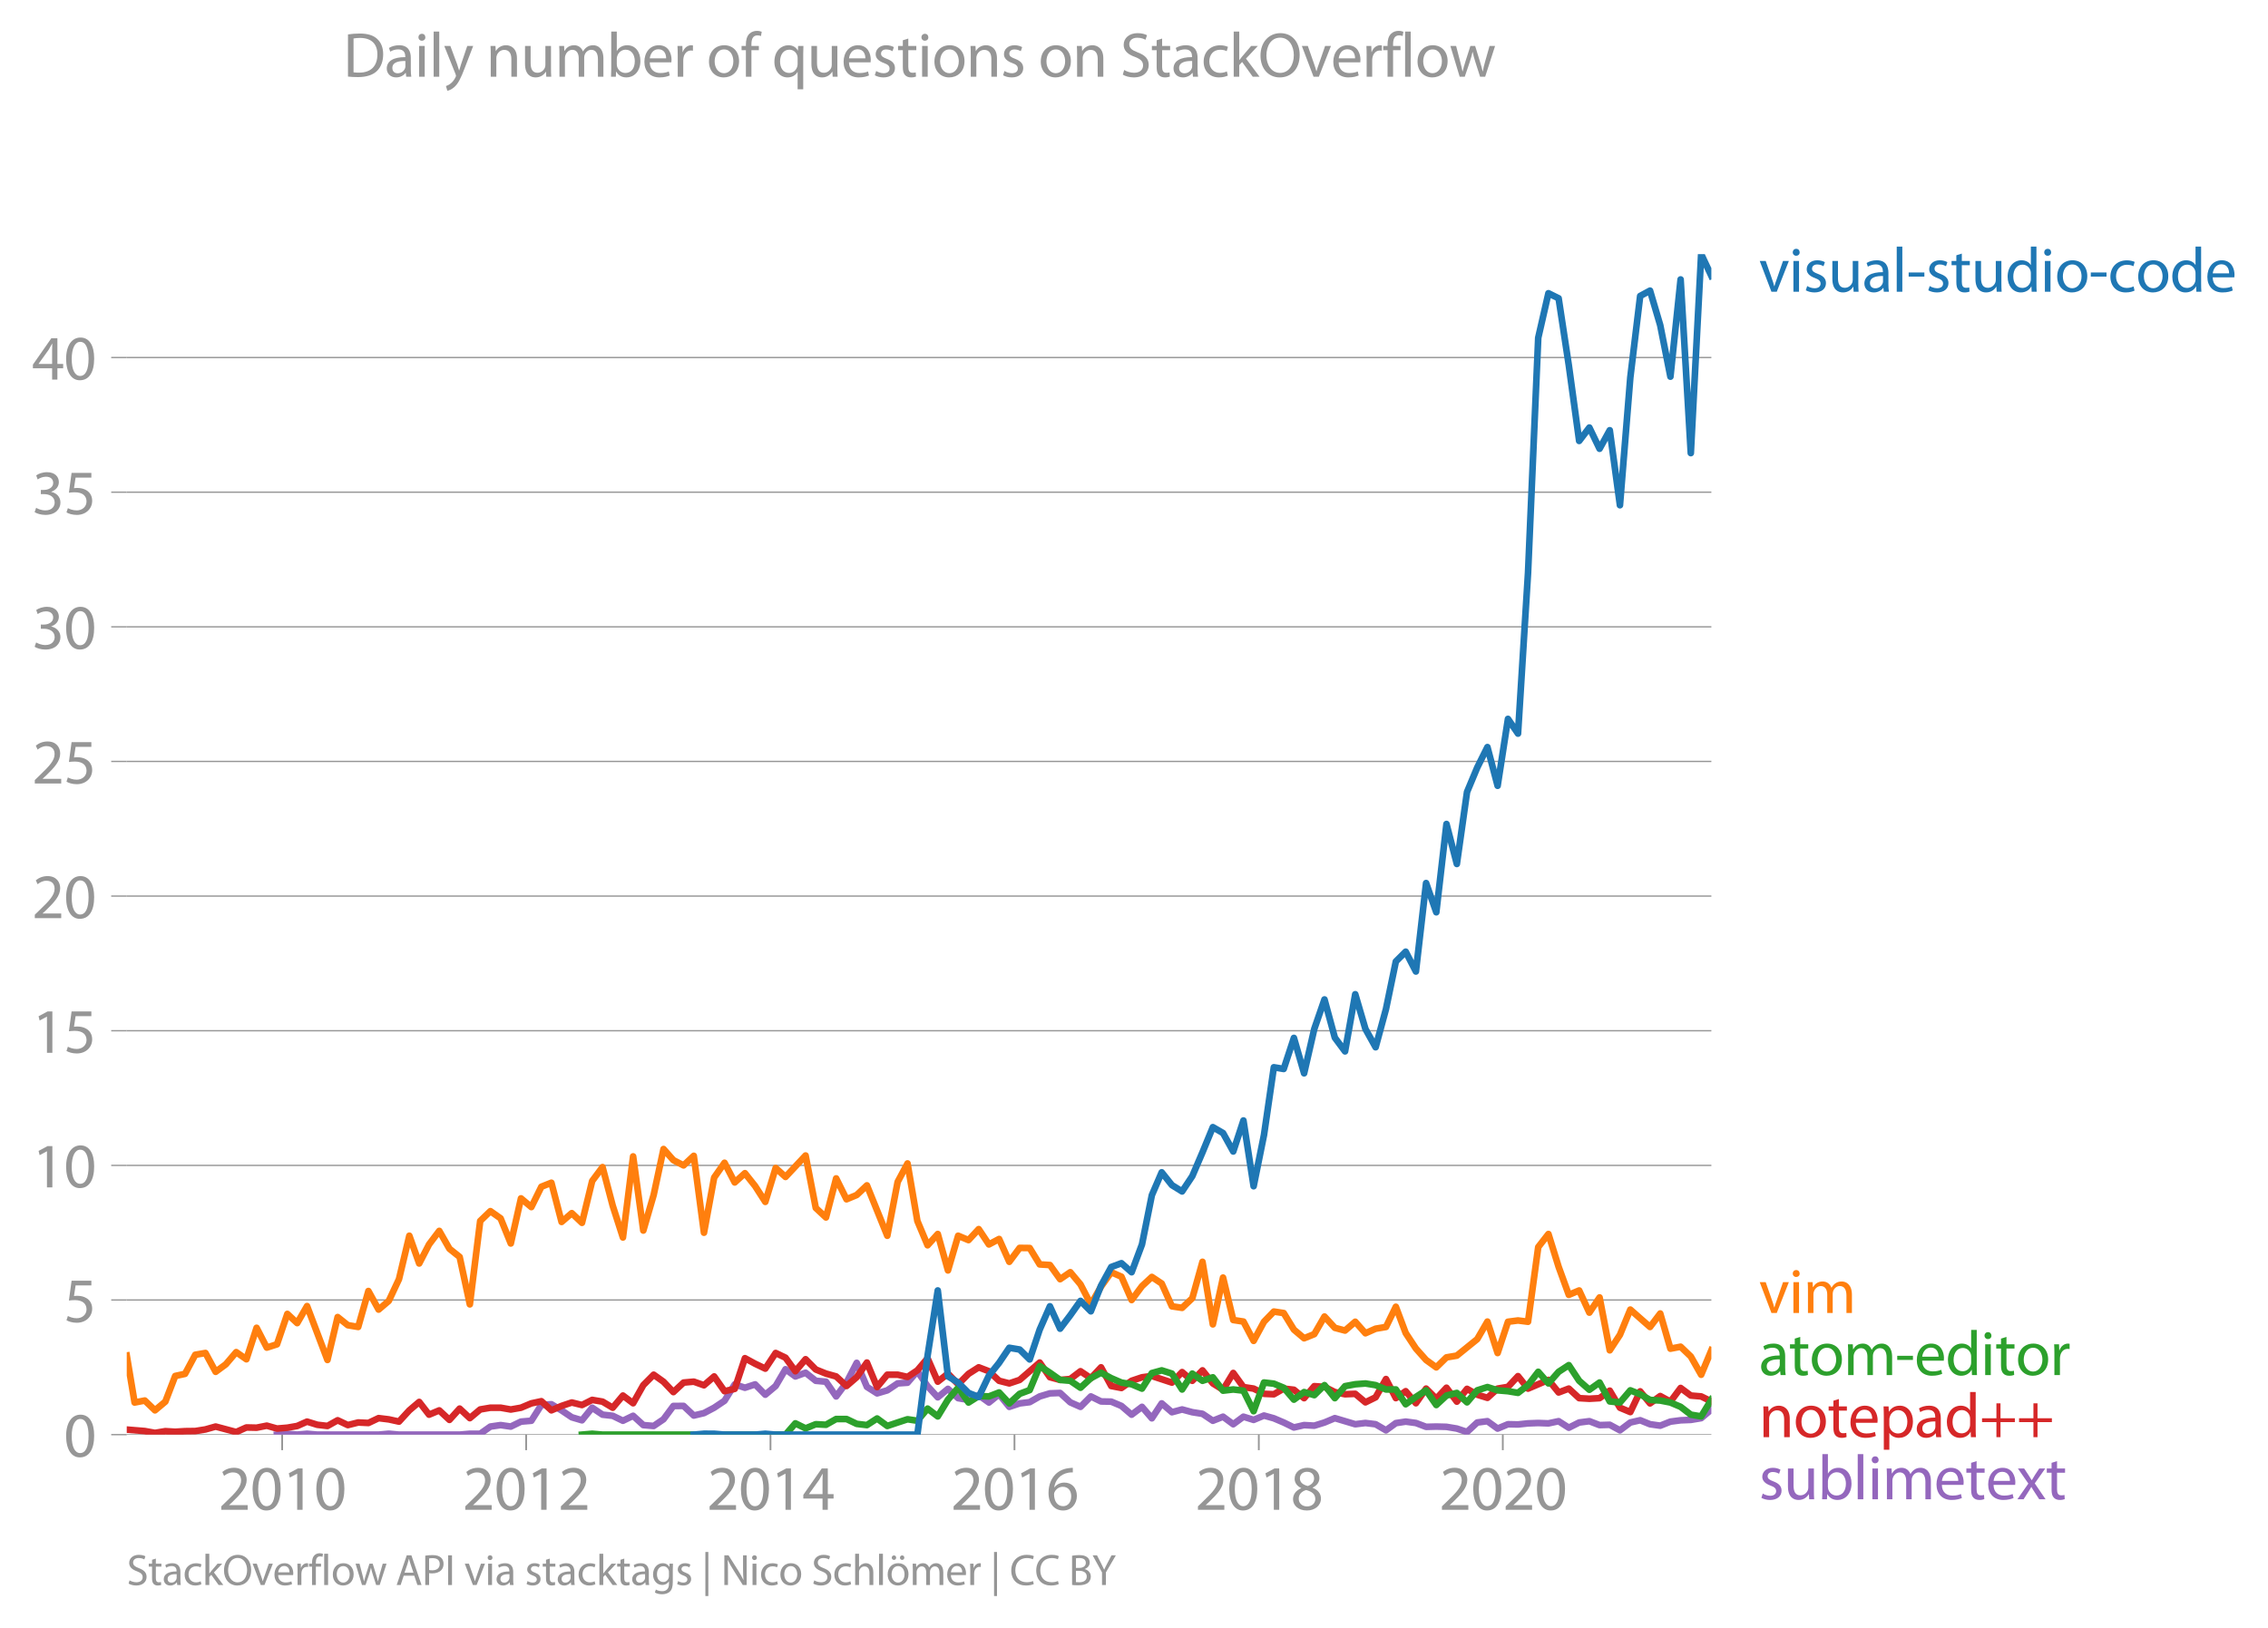 <svg height="489.243" viewBox="0 0 511.13 366.932" width="681.506" xmlns="http://www.w3.org/2000/svg" xmlns:xlink="http://www.w3.org/1999/xlink"><defs><style>*{stroke-linecap:butt;stroke-linejoin:round}</style></defs><g id="figure_1"><path d="M0 366.932h511.13V0H0z" style="fill:none" id="patch_1"/><g id="axes_1"><path d="M28.563 323.405h357.12V57.293H28.563z" style="fill:none" id="patch_2"/><g id="matplotlib.axis_1"><g id="xtick_1"><g id="line2d_1"><defs><path d="M0 0v3.5" id="m83a9a0b787" style="stroke:#969696;stroke-width:.4"/></defs><use style="fill:#969696;stroke:#969696;stroke-width:.4" x="63.59" xlink:href="#m83a9a0b787" y="323.405"/></g><g style="fill:#969696" transform="matrix(.14 0 0 -.14 49.227 340.345)" id="text_1"><defs><path d="M2944 0v467H1075v13l333 307c877 845 1434 1466 1434 2234 0 595-378 1209-1274 1209-480 0-890-179-1178-422l180-397c192 160 505 352 883 352 621 0 825-390 825-813-6-627-486-1164-1548-2176L288 346V0h2656z" id="MyriadPro-Regular-32" transform="scale(.016)"/><path d="M1677 4230c-845 0-1447-768-1447-2163C243 691 794-70 1606-70c922 0 1447 780 1447 2195 0 1325-499 2105-1376 2105zm-32-435c582 0 845-672 845-1696 0-1062-276-1734-852-1734-512 0-844 614-844 1696 0 1133 358 1734 851 1734z" id="MyriadPro-Regular-30" transform="scale(.016)"/><path d="M1510 0h544v4160h-480l-908-486 108-429 724 390h12V0z" id="MyriadPro-Regular-31" transform="scale(.016)"/></defs><use xlink:href="#MyriadPro-Regular-32"/><use x="51.3" xlink:href="#MyriadPro-Regular-30"/><use x="102.6" xlink:href="#MyriadPro-Regular-31"/><use x="153.9" xlink:href="#MyriadPro-Regular-30"/></g></g><g id="xtick_2"><use style="fill:#969696;stroke:#969696;stroke-width:.4" x="118.578" xlink:href="#m83a9a0b787" y="323.405" id="line2d_2"/><g style="fill:#969696" transform="matrix(.14 0 0 -.14 104.214 340.345)" id="text_2"><use xlink:href="#MyriadPro-Regular-32"/><use x="51.3" xlink:href="#MyriadPro-Regular-30"/><use x="102.6" xlink:href="#MyriadPro-Regular-31"/><use x="153.9" xlink:href="#MyriadPro-Regular-32"/></g></g><g id="xtick_3"><use style="fill:#969696;stroke:#969696;stroke-width:.4" x="173.641" xlink:href="#m83a9a0b787" y="323.405" id="line2d_3"/><g style="fill:#969696" transform="matrix(.14 0 0 -.14 159.278 340.345)" id="text_3"><defs><path d="M2560 0v1133h582v441h-582v2586h-608L96 1504v-371h1933V0h531zM666 1574v13l1017 1415c115 192 218 371 346 614h19c-13-218-19-435-19-653V1574H666z" id="MyriadPro-Regular-34" transform="scale(.016)"/></defs><use xlink:href="#MyriadPro-Regular-32"/><use x="51.3" xlink:href="#MyriadPro-Regular-30"/><use x="102.6" xlink:href="#MyriadPro-Regular-31"/><use x="153.9" xlink:href="#MyriadPro-Regular-34"/></g></g><g id="xtick_4"><use style="fill:#969696;stroke:#969696;stroke-width:.4" x="228.629" xlink:href="#m83a9a0b787" y="323.405" id="line2d_4"/><g style="fill:#969696" transform="matrix(.14 0 0 -.14 214.266 340.345)" id="text_4"><defs><path d="M2662 4224c-102 0-243-6-409-32-525-64-986-275-1331-614-410-410-704-1056-704-1876C218 621 800-70 1690-70c864 0 1382 704 1382 1465 0 813-518 1344-1254 1344-461 0-807-217-1005-480h-19c96 685 563 1331 1446 1479 160 25 307 32 422 25v461zM1690 365c-589 0-903 505-916 1190 0 103 26 186 64 250 154 301 468 512 807 512 518 0 857-359 857-954s-326-998-806-998h-6z" id="MyriadPro-Regular-36" transform="scale(.016)"/></defs><use xlink:href="#MyriadPro-Regular-32"/><use x="51.3" xlink:href="#MyriadPro-Regular-30"/><use x="102.6" xlink:href="#MyriadPro-Regular-31"/><use x="153.9" xlink:href="#MyriadPro-Regular-36"/></g></g><g id="xtick_5"><use style="fill:#969696;stroke:#969696;stroke-width:.4" x="283.692" xlink:href="#m83a9a0b787" y="323.405" id="line2d_5"/><g style="fill:#969696" transform="matrix(.14 0 0 -.14 269.329 340.345)" id="text_5"><defs><path d="M1062 2170c-512-218-825-589-825-1114C237 448 762-70 1632-70c794 0 1414 486 1414 1209 0 506-320 871-838 1075v20c512 243 685 620 685 972 0 519-403 1024-1210 1024-729 0-1286-448-1286-1107 0-358 198-717 659-934l6-19zm583-1831c-531 0-851 371-832 794 0 397 262 717 749 857 563-160 915-403 915-908 0-423-327-743-832-743zm6 3488c506 0 704-345 704-678 0-378-275-634-633-755-480 128-794 352-794 768 0 358 256 665 723 665z" id="MyriadPro-Regular-38" transform="scale(.016)"/></defs><use xlink:href="#MyriadPro-Regular-32"/><use x="51.3" xlink:href="#MyriadPro-Regular-30"/><use x="102.6" xlink:href="#MyriadPro-Regular-31"/><use x="153.9" xlink:href="#MyriadPro-Regular-38"/></g></g><g id="xtick_6"><use style="fill:#969696;stroke:#969696;stroke-width:.4" x="338.68" xlink:href="#m83a9a0b787" y="323.405" id="line2d_6"/><g style="fill:#969696" transform="matrix(.14 0 0 -.14 324.317 340.345)" id="text_6"><use xlink:href="#MyriadPro-Regular-32"/><use x="51.3" xlink:href="#MyriadPro-Regular-30"/><use x="102.6" xlink:href="#MyriadPro-Regular-32"/><use x="153.9" xlink:href="#MyriadPro-Regular-30"/></g></g></g><g id="matplotlib.axis_2"><g id="ytick_1"><path clip-path="url(#pe65b6f6d62)" d="M28.563 323.405h357.12" style="fill:none;stroke:#969696;stroke-linecap:square;stroke-width:.3" id="line2d_7"/><g id="line2d_8"><defs><path d="M0 0h-3.5" id="m54387ddd90" style="stroke:#969696;stroke-width:.3"/></defs><use style="fill:#969696;stroke:#969696;stroke-width:.3" x="28.563" xlink:href="#m54387ddd90" y="323.405"/></g><use xlink:href="#MyriadPro-Regular-30" style="fill:#969696" transform="matrix(.14 0 0 -.14 14.382 328.375)" id="text_7"/></g><g id="ytick_2"><path clip-path="url(#pe65b6f6d62)" d="M28.563 293.054h357.12" style="fill:none;stroke:#969696;stroke-linecap:square;stroke-width:.3" id="line2d_9"/><use style="fill:#969696;stroke:#969696;stroke-width:.3" x="28.563" xlink:href="#m54387ddd90" y="293.054" id="line2d_10"/><g style="fill:#969696" transform="matrix(.14 0 0 -.14 14.382 298.024)" id="text_8"><defs><path d="M2771 4160H781L512 2163c154 19 339 45 576 45 832 0 1190-384 1197-922 0-556-455-902-986-902-377 0-717 128-889 230L269 186C467 58 851-70 1306-70c902 0 1548 608 1548 1420 0 525-268 884-595 1069-256 154-576 224-896 224-153 0-243-13-339-25l160 1068h1587v474z" id="MyriadPro-Regular-35" transform="scale(.016)"/></defs><use xlink:href="#MyriadPro-Regular-35"/></g></g><g id="ytick_3"><path clip-path="url(#pe65b6f6d62)" d="M28.563 262.703h357.12" style="fill:none;stroke:#969696;stroke-linecap:square;stroke-width:.3" id="line2d_11"/><use style="fill:#969696;stroke:#969696;stroke-width:.3" x="28.563" xlink:href="#m54387ddd90" y="262.703" id="line2d_12"/><g style="fill:#969696" transform="matrix(.14 0 0 -.14 7.2 267.673)" id="text_9"><use xlink:href="#MyriadPro-Regular-31"/><use x="51.3" xlink:href="#MyriadPro-Regular-30"/></g></g><g id="ytick_4"><path clip-path="url(#pe65b6f6d62)" d="M28.563 232.351h357.12" style="fill:none;stroke:#969696;stroke-linecap:square;stroke-width:.3" id="line2d_13"/><use style="fill:#969696;stroke:#969696;stroke-width:.3" x="28.563" xlink:href="#m54387ddd90" y="232.351" id="line2d_14"/><g style="fill:#969696" transform="matrix(.14 0 0 -.14 7.2 237.321)" id="text_10"><use xlink:href="#MyriadPro-Regular-31"/><use x="51.3" xlink:href="#MyriadPro-Regular-35"/></g></g><g id="ytick_5"><path clip-path="url(#pe65b6f6d62)" d="M28.563 202h357.12" style="fill:none;stroke:#969696;stroke-linecap:square;stroke-width:.3" id="line2d_15"/><use style="fill:#969696;stroke:#969696;stroke-width:.3" x="28.563" xlink:href="#m54387ddd90" y="202" id="line2d_16"/><g style="fill:#969696" transform="matrix(.14 0 0 -.14 7.2 206.97)" id="text_11"><use xlink:href="#MyriadPro-Regular-32"/><use x="51.3" xlink:href="#MyriadPro-Regular-30"/></g></g><g id="ytick_6"><path clip-path="url(#pe65b6f6d62)" d="M28.563 171.649h357.12" style="fill:none;stroke:#969696;stroke-linecap:square;stroke-width:.3" id="line2d_17"/><use style="fill:#969696;stroke:#969696;stroke-width:.3" x="28.563" xlink:href="#m54387ddd90" y="171.649" id="line2d_18"/><g style="fill:#969696" transform="matrix(.14 0 0 -.14 7.2 176.619)" id="text_12"><use xlink:href="#MyriadPro-Regular-32"/><use x="51.3" xlink:href="#MyriadPro-Regular-35"/></g></g><g id="ytick_7"><path clip-path="url(#pe65b6f6d62)" d="M28.563 141.298h357.12" style="fill:none;stroke:#969696;stroke-linecap:square;stroke-width:.3" id="line2d_19"/><use style="fill:#969696;stroke:#969696;stroke-width:.3" x="28.563" xlink:href="#m54387ddd90" y="141.298" id="line2d_20"/><g style="fill:#969696" transform="matrix(.14 0 0 -.14 7.2 146.268)" id="text_13"><defs><path d="M269 211C474 77 883-70 1350-70c999 0 1517 582 1517 1248 0 582-416 966-928 1068v13c512 186 768 551 768 979 0 506-371 992-1190 992-448 0-871-160-1088-320l147-409c179 128 499 275 832 275 518 0 730-294 730-627 0-493-519-704-928-704H896v-423h314c544 0 1068-249 1075-832 6-345-218-806-941-806-390 0-762 160-922 262L269 211z" id="MyriadPro-Regular-33" transform="scale(.016)"/></defs><use xlink:href="#MyriadPro-Regular-33"/><use x="51.3" xlink:href="#MyriadPro-Regular-30"/></g></g><g id="ytick_8"><path clip-path="url(#pe65b6f6d62)" d="M28.563 110.946h357.12" style="fill:none;stroke:#969696;stroke-linecap:square;stroke-width:.3" id="line2d_21"/><use style="fill:#969696;stroke:#969696;stroke-width:.3" x="28.563" xlink:href="#m54387ddd90" y="110.946" id="line2d_22"/><g style="fill:#969696" transform="matrix(.14 0 0 -.14 7.2 115.916)" id="text_14"><use xlink:href="#MyriadPro-Regular-33"/><use x="51.3" xlink:href="#MyriadPro-Regular-35"/></g></g><g id="ytick_9"><path clip-path="url(#pe65b6f6d62)" d="M28.563 80.595h357.12" style="fill:none;stroke:#969696;stroke-linecap:square;stroke-width:.3" id="line2d_23"/><use style="fill:#969696;stroke:#969696;stroke-width:.3" x="28.563" xlink:href="#m54387ddd90" y="80.595" id="line2d_24"/><g style="fill:#969696" transform="matrix(.14 0 0 -.14 7.2 85.565)" id="text_15"><use xlink:href="#MyriadPro-Regular-34"/><use x="51.3" xlink:href="#MyriadPro-Regular-30"/></g></g></g><path clip-path="url(#pe65b6f6d62)" d="m62.422 323.405 2.335-.196 2.222.196 2.22-.196 2.3.196h13.824l2.296-.202 2.297.202h13.672l2.297-.196h2.335l2.298-1.625 2.299-.333 2.296.333 2.297-1.116 2.335-.196 2.26-3.565 2.258-.155 2.3 1.39 2.297 1.547 2.297.679 2.297-2.833 2.336 1.566 2.297.255 2.299 1.116 2.296-1.116 2.297 2.095 2.335.196 2.222-1.51 2.221-2.994 2.299-.013 2.297 2.167 2.298-.548 2.297-1.214 2.335-1.567 2.298-3.694 2.299.757 2.296-.757 2.297 2.324 2.335-1.958 2.222-3.777 2.221 1.623 2.299-.842 2.297 1.82 2.298.203 2.297 3.322 2.335-3.133 2.298-4.438 2.299 5.417 2.296 1.462 2.297-.678 2.335-1.567 2.222-.154 2.22-2.587 2.3 3.368 2.297 2.506 2.298-1.9 2.297 2.096 2.335.392 2.298-1.07 2.299 1.657 2.296-1.86 2.297 2.84 2.335-.784 2.26-.277 2.258-1.29 2.3-.692 2.297-.091 2.297 2.115 2.298 1.018 2.335-2.35 2.297 1.13 2.3.045 2.295.966 2.297 1.971 2.335-1.762 2.223 2.58 2.22-3.363 2.3 1.99 2.297-.62 2.297.62 2.297.36 2.336 1.566 2.297-.914 2.299 1.697 2.296-1.697 2.297.718 2.335-.979 2.223.623 2.22.944 2.3 1.122 2.297-.535 2.297.13 2.297-.717 2.336-.98 4.596 1.371 2.296-.28 2.297.28 2.335 1.371 2.222-1.622 2.221-.336 2.299.307 2.297.868 2.298-.059 2.297.059 2.335.391 2.298.764 2.299-2.134 2.296-.294 2.297 1.664 2.335-.979 2.26.048 2.258-.243 2.3-.085 2.297.085 2.297-.49 2.298 1.469 2.335-1.175 2.297-.294 2.3.881 2.295-.072 2.297 1.247 2.336-1.762 2.222-.51 2.22.901 2.3.327 2.297-.914 2.297-.3 2.298-.092 2.335-.391 2.297-1.945h0" style="fill:none;stroke:#9467bd;stroke-linecap:square;stroke-width:1.5" id="line2d_25"/><path clip-path="url(#pe65b6f6d62)" d="m28.563 322.267 4.068.329 2.297.417 2.335-.391 2.222.133 2.22-.133 2.3-.026 2.297-.366 2.298-.646 4.632 1.234 2.298-1.032 2.299.053 2.296-.457 2.297.652 2.335-.195 2.222-.385 2.22-.986 2.3.711 2.297.268 2.298-1.28 2.297 1.084 2.335-.587 2.298.11 2.299-1.09 2.296.281 2.297.503 2.335-2.546 2.222-1.888 2.22 2.867 2.3-.96 2.297 2.135 2.298-2.539 2.297 2.148 2.335-1.958 2.298-.392h2.299l2.296.405 2.297-.405 2.335-.98 2.26-.485 2.258 2.052 2.3-.992 2.297-.77 2.297.568 2.297-1.155 2.336.391 2.297 1.37 2.299-2.74 2.296 1.73 2.297-4.08 2.335-2.35 2.222 1.587 2.221 2.33 2.299-2.142 2.297-.209 2.298.816 2.297-1.99 2.335 3.328 2.298-.528 2.299-6.913 2.296 1.247 2.297 1.103 2.335-3.524 2.222 1.063 2.221 3.049 2.299-2.703 2.297 2.311 2.298.927 2.297.64 2.335 2.154 2.298-1.985 2.299-3.302 2.296 5.528 2.297-2.787h2.335l2.222.503 2.22-1.482 2.3-2.709 2.297 5.254 2.298-1.814 2.297 2.402 2.335-2.35 2.298-1.469 2.299.882 2.296 2.154 2.297.587 2.335-.783 4.518-3.916 2.3 3.302 2.297.614 2.297-.21 2.298-1.748 2.335 1.566 2.297-2.448 2.3 4.21 2.295.444 2.297-1.618 2.335-.784 2.223-.3 4.52 1.488 2.297-2.363 2.297 1.959 2.297-2.35 2.336 2.937 2.297 1.436 2.299-3.786 2.296 3.179 2.297.346 2.335 1.175 2.223.098 2.22-1.273 2.3.261 2.297 1.893 2.297-2.702 2.297.156 2.336 1.175 2.297.49 2.299-.098 2.296 1.919 2.297-1.136 2.335-4.112 2.222 4.294 2.221-1.553 2.299 2.71 2.297-3.297 2.298 2.284 2.297-2.48 2.335 3.133 2.298-2.878 2.299 1.312 2.296.711 2.297-2.082 2.335-.392 2.26-2.417 2.258 2.809 4.597-1.958 2.297 2.826 2.298-.868 2.335 2.154 2.297.13 2.3-.13 2.295-1.69 2.297 3.844 2.336.979 2.222-4.665 2.22 2.707 2.3-1.652 2.297 1.26 2.297-3.08 2.298 1.71 2.335.195 2.297 1.13h0" style="fill:none;stroke:#d62728;stroke-linecap:square;stroke-width:1.5" id="line2d_26"/><path clip-path="url(#pe65b6f6d62)" d="m131.157 323.405 2.297-.196 2.336.196h41.24l2.221-2.545 2.299 1.129 2.297-.934 2.298.124 2.297-1.299h2.335l2.298 1.097 2.299.274 2.296-1.488 2.297 1.684 2.335-.783 2.222-.728 2.22.336 2.3-2.735 2.297 1.756 2.298-3.78 2.297-2.682 2.335 3.329 2.298-1.456 2.299.085 2.296-.894 2.297 2.46 2.335-2.153 2.26-.844 2.258-5.422 2.3 1.508 2.297 1.625 2.297.196 2.298 1.566 2.335-2.154 2.297-1.233 2.3 1.233 2.295.992 2.297.379 2.335.979 2.223-3.497 2.22-.615 2.3.73 2.297 3.578 2.297-3.577 2.297 1.619 2.336-.784 2.297 3.01 2.299-.268 2.296.267 2.297 4.628 2.335-6.462 2.223.259 2.22.916 2.3 2.683 2.297-1.704 2.297.692 2.297-2.258 2.336 2.937 2.297-2.702 2.299-.431 2.296-.176 2.297.372 2.335.979 2.222-.007 2.221 3.336 2.299-1.645 2.297-1.488 2.298 3.309 2.297-2.135 2.335-.587 2.298 2.115 2.299-2.702 2.296-.738 2.297.738 2.335.195 2.26.372 2.258-1.742 2.3-3.003 2.297 2.611 2.297-2.61 2.298-1.502 2.335 3.525 2.297 2.023 2.3-1.632 2.295 4.262 2.297.242 2.336-2.741 2.222.88 2.22 1.274 2.3.143 2.297.444 2.297.973 2.298 1.768 2.335.392 2.297-3.78" style="fill:none;stroke:#2ca02c;stroke-linecap:square;stroke-width:1.5" id="line2d_27"/><g style="fill:#1f77b4" transform="matrix(.14 0 0 -.14 396.397 65.766)" id="text_16"><defs><path d="M83 3098 1261 0h537l1216 3098h-588l-602-1741c-102-282-192-538-262-794h-20c-64 256-147 512-249 794L685 3098H83z" id="MyriadPro-Regular-76" transform="scale(.016)"/><path d="M1030 0v3098H467V0h563zM749 4320c-205 0-352-154-352-352 0-192 141-346 339-346 224 0 365 154 358 346 0 198-134 352-345 352z" id="MyriadPro-Regular-69" transform="scale(.016)"/><path d="M250 147C467 19 781-70 1120-70c736 0 1158 390 1158 934 0 461-275 730-812 934-404 154-589 269-589 525 0 231 185 423 518 423 288 0 512-103 634-180l141 410c-173 102-448 192-762 192-666 0-1069-410-1069-909 0-371 263-678 819-877 416-153 576-300 576-569 0-256-192-461-601-461-282 0-576 115-743 224L250 147z" id="MyriadPro-Regular-73" transform="scale(.016)"/><path d="M3059 3098h-563V1197c0-103-19-205-51-288-103-250-365-512-743-512-512 0-691 397-691 985v1716H448V1286C448 198 1030-70 1517-70c550 0 877 326 1024 576h13l32-506h499c-19 243-26 525-26 845v2253z" id="MyriadPro-Regular-75" transform="scale(.016)"/><path d="M2643 1901c0 621-230 1267-1177 1267-391 0-762-109-1018-275l128-371c218 140 518 230 806 230 634 0 704-461 704-717v-64C890 1978 224 1568 224 819c0-448 320-889 947-889 442 0 775 217 947 460h20l44-390h512c-38 211-51 474-51 742v1159zm-544-858c0-57-13-121-32-179-89-262-345-518-749-518-288 0-531 172-531 537 0 602 698 711 1312 698v-538z" id="MyriadPro-Regular-61" transform="scale(.016)"/><path d="M467 0h563v4544H467V0z" id="MyriadPro-Regular-6c" transform="scale(.016)"/><path d="M192 1939v-416h1581v416H192z" id="MyriadPro-Regular-2d" transform="scale(.016)"/><path d="M595 3667v-569H115v-429h480V979c0-365 58-640 218-806C947 19 1158-70 1421-70c217 0 390 38 499 83l-26 422c-83-25-172-38-326-38-314 0-422 217-422 601v1671h806v429h-806v742l-551-173z" id="MyriadPro-Regular-74" transform="scale(.016)"/><path d="M2579 4544V2694h-13c-140 250-460 474-934 474-755 0-1395-634-1389-1664C243 563 819-70 1568-70c506 0 883 262 1056 608h13l25-538h506c-19 211-26 525-26 800v3744h-563zm0-3245c0-89-6-166-25-243-103-422-448-672-826-672-608 0-915 518-915 1146 0 684 345 1196 928 1196 422 0 729-294 813-652 19-71 25-167 25-237v-538z" id="MyriadPro-Regular-64" transform="scale(.016)"/><path d="M1779 3168c-857 0-1536-608-1536-1645C243 544 890-70 1728-70c749 0 1542 499 1542 1644 0 948-601 1594-1491 1594zm-13-422c666 0 928-666 928-1191 0-697-403-1203-940-1203-551 0-941 512-941 1190 0 589 288 1204 953 1204z" id="MyriadPro-Regular-6f" transform="scale(.016)"/><path d="M2579 538c-160-71-371-154-691-154-614 0-1075 442-1075 1158 0 647 384 1172 1094 1172 307 0 519-71 653-148l128 436c-154 76-448 160-781 160-1011 0-1664-692-1664-1645C243 570 851-70 1786-70c416 0 742 108 889 185l-96 423z" id="MyriadPro-Regular-63" transform="scale(.016)"/><path d="M2957 1446c6 58 19 148 19 263 0 569-269 1459-1280 1459-902 0-1453-736-1453-1670C243 563 813-70 1766-70c493 0 832 108 1031 198l-96 403c-211-89-455-160-858-160-563 0-1049 314-1062 1075h2176zM787 1850c45 390 295 915 864 915 634 0 787-557 781-915H787z" id="MyriadPro-Regular-65" transform="scale(.016)"/></defs><use xlink:href="#MyriadPro-Regular-76"/><use x="48.1" xlink:href="#MyriadPro-Regular-69"/><use x="71.5" xlink:href="#MyriadPro-Regular-73"/><use x="111.1" xlink:href="#MyriadPro-Regular-75"/><use x="166.2" xlink:href="#MyriadPro-Regular-61"/><use x="214.4" xlink:href="#MyriadPro-Regular-6c"/><use x="238" xlink:href="#MyriadPro-Regular-2d"/><use x="268.7" xlink:href="#MyriadPro-Regular-73"/><use x="308.3" xlink:href="#MyriadPro-Regular-74"/><use x="341.4" xlink:href="#MyriadPro-Regular-75"/><use x="396.5" xlink:href="#MyriadPro-Regular-64"/><use x="452.9" xlink:href="#MyriadPro-Regular-69"/><use x="476.3" xlink:href="#MyriadPro-Regular-6f"/><use x="531.2" xlink:href="#MyriadPro-Regular-2d"/><use x="561.9" xlink:href="#MyriadPro-Regular-63"/><use x="606.7" xlink:href="#MyriadPro-Regular-6f"/><use x="661.6" xlink:href="#MyriadPro-Regular-64"/><use x="718" xlink:href="#MyriadPro-Regular-65"/></g><g style="fill:#ff7f0e" transform="matrix(.14 0 0 -.14 396.397 295.973)" id="text_17"><defs><path d="M467 0h551v1869c0 96 12 192 44 275 90 282 346 563 698 563 429 0 646-358 646-851V0h551v1914c0 102 19 204 45 281 96 275 345 512 665 512 455 0 672-358 672-953V0h551v1824c0 1075-608 1344-1018 1344-294 0-499-77-685-218-128-96-249-230-345-403h-13c-135 365-455 621-877 621-512 0-800-275-973-570h-19l-26 500H442c19-256 25-519 25-839V0z" id="MyriadPro-Regular-6d" transform="scale(.016)"/></defs><use xlink:href="#MyriadPro-Regular-76"/><use x="48.1" xlink:href="#MyriadPro-Regular-69"/><use x="71.5" xlink:href="#MyriadPro-Regular-6d"/></g><g style="fill:#2ca02c" transform="matrix(.14 0 0 -.14 396.397 309.973)" id="text_18"><defs><path d="M467 0h557v1651c0 96 13 186 26 263 76 422 358 723 755 723 77 0 134-7 192-19v531c-51 13-96 19-160 19-378 0-717-262-858-678h-25l-20 608H442c19-288 25-602 25-967V0z" id="MyriadPro-Regular-72" transform="scale(.016)"/></defs><use xlink:href="#MyriadPro-Regular-61"/><use x="48.2" xlink:href="#MyriadPro-Regular-74"/><use x="81.3" xlink:href="#MyriadPro-Regular-6f"/><use x="136.2" xlink:href="#MyriadPro-Regular-6d"/><use x="219.6" xlink:href="#MyriadPro-Regular-2d"/><use x="250.3" xlink:href="#MyriadPro-Regular-65"/><use x="300.4" xlink:href="#MyriadPro-Regular-64"/><use x="356.8" xlink:href="#MyriadPro-Regular-69"/><use x="380.2" xlink:href="#MyriadPro-Regular-74"/><use x="413.3" xlink:href="#MyriadPro-Regular-6f"/><use x="468.2" xlink:href="#MyriadPro-Regular-72"/></g><g style="fill:#d62728" transform="matrix(.14 0 0 -.14 396.397 323.973)" id="text_19"><defs><path d="M467 0h563v1862c0 96 13 192 39 263 96 313 384 576 755 576 531 0 717-416 717-915V0h563v1850c0 1062-666 1318-1094 1318-512 0-871-288-1024-582h-13l-32 512H442c19-256 25-519 25-839V0z" id="MyriadPro-Regular-6e" transform="scale(.016)"/><path d="M467-1267h557V416h13c185-307 544-486 953-486 730 0 1408 550 1408 1664 0 940-563 1574-1312 1574-505 0-870-224-1100-602h-13l-26 532H442c12-295 25-615 25-1012v-3353zm557 3059c0 77 19 160 38 230 109 423 468 698 852 698 595 0 921-531 921-1152 0-710-345-1197-941-1197-403 0-742 269-844 659-13 71-26 148-26 231v531z" id="MyriadPro-Regular-70" transform="scale(.016)"/><path d="M1702 3405V1901H256v-384h1446V0h410v1517h1446v384H2112v1504h-410z" id="MyriadPro-Regular-2b" transform="scale(.016)"/></defs><use xlink:href="#MyriadPro-Regular-6e"/><use x="55.5" xlink:href="#MyriadPro-Regular-6f"/><use x="110.4" xlink:href="#MyriadPro-Regular-74"/><use x="143.5" xlink:href="#MyriadPro-Regular-65"/><use x="193.6" xlink:href="#MyriadPro-Regular-70"/><use x="250.5" xlink:href="#MyriadPro-Regular-61"/><use x="298.7" xlink:href="#MyriadPro-Regular-64"/><use x="355.1" xlink:href="#MyriadPro-Regular-2b"/><use x="414.7" xlink:href="#MyriadPro-Regular-2b"/></g><g style="fill:#9467bd" transform="matrix(.14 0 0 -.14 396.397 337.973)" id="text_20"><defs><path d="M467 800c0-275-13-589-25-800h486l26 512h19c230-410 589-582 1037-582 691 0 1388 550 1388 1657 7 941-537 1581-1305 1581-499 0-858-224-1056-570h-13v1946H467V800zm557 998c0 90 19 167 32 231 115 429 474 691 858 691 601 0 921-531 921-1152 0-710-352-1190-941-1190-409 0-736 268-844 659-13 64-26 134-26 205v556z" id="MyriadPro-Regular-62" transform="scale(.016)"/><path d="m102 3098 1050-1517L51 0h621l448 698c115 185 224 345 326 537h13c109-185 211-358 333-537L2246 0h640L1798 1600l1056 1498h-608l-435-660c-102-166-205-326-307-512h-19c-103 173-199 333-314 506l-441 666H102z" id="MyriadPro-Regular-78" transform="scale(.016)"/></defs><use xlink:href="#MyriadPro-Regular-73"/><use x="39.6" xlink:href="#MyriadPro-Regular-75"/><use x="94.7" xlink:href="#MyriadPro-Regular-62"/><use x="151.6" xlink:href="#MyriadPro-Regular-6c"/><use x="175.2" xlink:href="#MyriadPro-Regular-69"/><use x="198.6" xlink:href="#MyriadPro-Regular-6d"/><use x="282" xlink:href="#MyriadPro-Regular-65"/><use x="332.1" xlink:href="#MyriadPro-Regular-74"/><use x="365.2" xlink:href="#MyriadPro-Regular-65"/><use x="415.3" xlink:href="#MyriadPro-Regular-78"/><use x="461.6" xlink:href="#MyriadPro-Regular-74"/></g><g style="fill:#969696" transform="matrix(.097 0 0 -.097 28.563 357.303)" id="text_21"><defs><path d="M269 211C499 58 954-70 1370-70c1017 0 1510 582 1510 1248 0 633-371 985-1101 1267-595 230-857 429-857 832 0 294 224 646 812 646 391 0 679-128 820-205l153 455c-192 109-512 211-953 211-839 0-1396-499-1396-1171 0-608 436-973 1140-1223 582-224 812-454 812-857 0-435-332-736-902-736-384 0-749 128-998 281L269 211z" id="MyriadPro-Regular-53" transform="scale(.016)"/><path d="M1024 4544H467V0h557v1165l288 320L2381 0h685L1702 1824l1197 1274h-678l-909-1069c-90-109-198-243-275-352h-13v2867z" id="MyriadPro-Regular-6b" transform="scale(.016)"/><path d="M2234 4384c-1152 0-2004-896-2004-2266C230 813 1030-70 2170-70c1100 0 2003 787 2003 2272 0 1280-762 2182-1939 2182zm-26-454c928 0 1376-896 1376-1754 0-979-499-1792-1382-1792-877 0-1376 826-1376 1747 0 947 460 1799 1382 1799z" id="MyriadPro-Regular-4f" transform="scale(.016)"/><path d="M1082 0v2669h748v429h-748v166c0 474 121 896 601 896 160 0 275-32 359-70l76 435c-108 45-281 89-480 89-262 0-544-83-755-288-262-249-358-646-358-1081v-147H90v-429h435V0h557z" id="MyriadPro-Regular-66" transform="scale(.016)"/><path d="M115 3098 1050 0h512l499 1472c109 333 205 653 281 1024h13c77-365 167-672 275-1018L3104 0h512l998 3098h-556l-442-1556c-102-364-186-691-237-1004h-19c-70 313-160 640-275 1011l-480 1549h-474l-505-1575c-103-339-205-672-276-985h-19c-57 320-141 640-230 985L691 3098H115z" id="MyriadPro-Regular-77" transform="scale(.016)"/><path d="M2714 1357 3174 0h596L2298 4314h-672L160 0h576l448 1357h1530zm-1415 435 423 1248c83 262 153 525 217 781h13c64-250 128-506 224-787l422-1242H1299z" id="MyriadPro-Regular-41" transform="scale(.016)"/><path d="M486 0h557v1728c128-32 282-38 448-38 544 0 1024 160 1319 473 217 224 332 531 332 922 0 384-140 697-377 902-256 231-659 359-1210 359-448 0-800-39-1069-84V0zm557 3859c96 26 282 45 525 45 614 0 1018-275 1018-845 0-595-410-921-1082-921-186 0-339 12-461 44v1677z" id="MyriadPro-Regular-50" transform="scale(.016)"/><path d="M486 4314V0h557v4314H486z" id="MyriadPro-Regular-49" transform="scale(.016)"/><path d="M3110 2246c0 378 13 628 26 852h-493l-25-468h-13c-135 256-429 538-967 538-710 0-1395-595-1395-1645C243 666 794 13 1562 13c480 0 812 230 985 518h13V186c0-781-422-1082-998-1082-384 0-704 115-909 243l-141-429c250-166 659-256 1030-256 391 0 826 90 1127 372 301 268 441 704 441 1414v1798zm-556-928c0-96-13-204-45-300-122-359-435-576-781-576-608 0-915 505-915 1113 0 717 384 1171 921 1171 410 0 685-268 788-595 25-77 32-160 32-256v-557z" id="MyriadPro-Regular-67" transform="scale(.016)"/><path d="M550 4800v-6400h429v6400H550z" id="MyriadPro-Regular-7c" transform="scale(.016)"/><path d="M1011 0v1843c0 717-13 1235-45 1779l20 7c217-467 505-960 806-1440L3162 0h563v4314h-525V2509c0-672 13-1197 64-1773l-13-6c-205 441-454 896-774 1401L1094 4314H486V0h525z" id="MyriadPro-Regular-4e" transform="scale(.016)"/><path d="M467 0h563v1869c0 109 7 192 39 269 102 307 390 563 755 563 531 0 717-423 717-922V0h563v1843c0 1069-666 1325-1082 1325-211 0-409-64-576-160-172-96-313-237-403-397h-13v1933H467V0z" id="MyriadPro-Regular-68" transform="scale(.016)"/><path d="M1165 3648c185 0 313 154 313 326 0 186-134 327-313 327s-327-147-327-327c0-172 135-326 320-326h7zm1184 0c185 0 313 154 313 326 0 186-134 327-313 327s-320-147-320-327c0-172 128-326 313-326h7zm-570-480c-857 0-1536-608-1536-1645C243 544 890-70 1728-70c749 0 1542 499 1542 1644 0 948-601 1594-1491 1594zm-13-422c666 0 928-666 928-1191 0-697-403-1203-940-1203-551 0-941 512-941 1190 0 589 288 1204 953 1204z" id="MyriadPro-Regular-f6" transform="scale(.016)"/><path d="M3386 582c-224-108-570-179-909-179-1050 0-1658 679-1658 1735 0 1132 672 1779 1683 1779 359 0 660-77 871-179l134 454c-147 77-486 192-1024 192-1337 0-2253-915-2253-2266C230 704 1146-70 2362-70c524 0 934 108 1139 211l-115 441z" id="MyriadPro-Regular-43" transform="scale(.016)"/><path d="M486 13c186-26 480-51 864-51 704 0 1191 128 1492 403 217 211 364 493 364 864 0 640-480 979-889 1081v13c454 167 729 531 729 947 0 340-134 596-358 762-269 218-627 314-1184 314-390 0-774-39-1018-90V13zm557 3865c90 20 237 39 493 39 563 0 947-199 947-704 0-416-345-723-934-723h-506v1388zm0-1811h461c608 0 1114-243 1114-832 0-627-532-838-1108-838-198 0-358 6-467 25v1645z" id="MyriadPro-Regular-42" transform="scale(.016)"/><path d="M2010 0v1837l1446 2477h-634l-620-1191c-167-326-314-608-436-889h-12c-135 300-263 563-429 889L717 4314H83l1363-2484V0h564z" id="MyriadPro-Regular-59" transform="scale(.016)"/></defs><use xlink:href="#MyriadPro-Regular-53"/><use x="49.3" xlink:href="#MyriadPro-Regular-74"/><use x="82.4" xlink:href="#MyriadPro-Regular-61"/><use x="130.6" xlink:href="#MyriadPro-Regular-63"/><use x="175.4" xlink:href="#MyriadPro-Regular-6b"/><use x="222.3" xlink:href="#MyriadPro-Regular-4f"/><use x="291.2" xlink:href="#MyriadPro-Regular-76"/><use x="339.3" xlink:href="#MyriadPro-Regular-65"/><use x="389.4" xlink:href="#MyriadPro-Regular-72"/><use x="422.1" xlink:href="#MyriadPro-Regular-66"/><use x="451.3" xlink:href="#MyriadPro-Regular-6c"/><use x="474.9" xlink:href="#MyriadPro-Regular-6f"/><use x="529.8" xlink:href="#MyriadPro-Regular-77"/><use x="603.4" xlink:href="#MyriadPro-Regular-20"/><use x="624.6" xlink:href="#MyriadPro-Regular-41"/><use x="685.8" xlink:href="#MyriadPro-Regular-50"/><use x="739" xlink:href="#MyriadPro-Regular-49"/><use x="762.9" xlink:href="#MyriadPro-Regular-20"/><use x="784.1" xlink:href="#MyriadPro-Regular-76"/><use x="832.2" xlink:href="#MyriadPro-Regular-69"/><use x="855.6" xlink:href="#MyriadPro-Regular-61"/><use x="903.8" xlink:href="#MyriadPro-Regular-20"/><use x="925" xlink:href="#MyriadPro-Regular-73"/><use x="964.6" xlink:href="#MyriadPro-Regular-74"/><use x="997.7" xlink:href="#MyriadPro-Regular-61"/><use x="1045.9" xlink:href="#MyriadPro-Regular-63"/><use x="1090.7" xlink:href="#MyriadPro-Regular-6b"/><use x="1137.6" xlink:href="#MyriadPro-Regular-74"/><use x="1170.7" xlink:href="#MyriadPro-Regular-61"/><use x="1218.9" xlink:href="#MyriadPro-Regular-67"/><use x="1274.8" xlink:href="#MyriadPro-Regular-73"/><use x="1314.4" xlink:href="#MyriadPro-Regular-20"/><use x="1335.6" xlink:href="#MyriadPro-Regular-7c"/><use x="1359.5" xlink:href="#MyriadPro-Regular-20"/><use x="1380.7" xlink:href="#MyriadPro-Regular-4e"/><use x="1446.5" xlink:href="#MyriadPro-Regular-69"/><use x="1469.9" xlink:href="#MyriadPro-Regular-63"/><use x="1514.7" xlink:href="#MyriadPro-Regular-6f"/><use x="1569.6" xlink:href="#MyriadPro-Regular-20"/><use x="1590.8" xlink:href="#MyriadPro-Regular-53"/><use x="1640.1" xlink:href="#MyriadPro-Regular-63"/><use x="1684.9" xlink:href="#MyriadPro-Regular-68"/><use x="1740.4" xlink:href="#MyriadPro-Regular-6c"/><use x="1764" xlink:href="#MyriadPro-Regular-f6"/><use x="1818.9" xlink:href="#MyriadPro-Regular-6d"/><use x="1902.3" xlink:href="#MyriadPro-Regular-65"/><use x="1952.4" xlink:href="#MyriadPro-Regular-72"/><use x="1985.1" xlink:href="#MyriadPro-Regular-20"/><use x="2006.3" xlink:href="#MyriadPro-Regular-7c"/><use x="2030.2" xlink:href="#MyriadPro-Regular-20"/><use x="2051.4" xlink:href="#MyriadPro-Regular-43"/><use x="2109.4" xlink:href="#MyriadPro-Regular-43"/><use x="2167.4" xlink:href="#MyriadPro-Regular-20"/><use x="2188.6" xlink:href="#MyriadPro-Regular-42"/><use x="2242.8" xlink:href="#MyriadPro-Regular-59"/></g><g style="fill:#969696" transform="matrix(.14 0 0 -.14 77.337 17.293)" id="text_22"><defs><path d="M486 13c282-32 615-51 1012-51 838 0 1504 217 1907 620 403 397 621 973 621 1677 0 698-224 1197-608 1549-378 352-948 538-1748 538-441 0-844-39-1184-90V13zm557 3833c147 32 365 58 653 58 1178 0 1754-646 1747-1664 0-1165-646-1830-1837-1830-217 0-422 6-563 32v3404z" id="MyriadPro-Regular-44" transform="scale(.016)"/><path d="M58 3098 1203 243c26-70 39-115 39-147s-20-77-45-134c-128-288-320-506-474-628-166-140-352-230-493-275l141-473c141 25 416 121 691 364 384 333 660 877 1063 1940l845 2208h-596l-614-1818c-77-224-141-461-198-646h-13c-51 185-128 428-199 633L672 3098H58z" id="MyriadPro-Regular-79" transform="scale(.016)"/><path d="M2579-1267h563v3513c0 320 7 589 20 852h-532l-19-468h-13c-153 301-473 538-953 538-653 0-1402-512-1402-1670C243 557 832-70 1555-70c499 0 845 243 1011 550h13v-1747zm0 2528c0-83-19-192-45-269-128-390-441-614-806-614-621 0-915 537-915 1152 0 697 352 1190 934 1190 423 0 723-294 807-640 19-70 25-160 25-237v-582z" id="MyriadPro-Regular-71" transform="scale(.016)"/></defs><use xlink:href="#MyriadPro-Regular-44"/><use x="66.6" xlink:href="#MyriadPro-Regular-61"/><use x="114.8" xlink:href="#MyriadPro-Regular-69"/><use x="138.2" xlink:href="#MyriadPro-Regular-6c"/><use x="161.8" xlink:href="#MyriadPro-Regular-79"/><use x="208.9" xlink:href="#MyriadPro-Regular-20"/><use x="230.1" xlink:href="#MyriadPro-Regular-6e"/><use x="285.6" xlink:href="#MyriadPro-Regular-75"/><use x="340.7" xlink:href="#MyriadPro-Regular-6d"/><use x="424.1" xlink:href="#MyriadPro-Regular-62"/><use x="481" xlink:href="#MyriadPro-Regular-65"/><use x="531.1" xlink:href="#MyriadPro-Regular-72"/><use x="563.8" xlink:href="#MyriadPro-Regular-20"/><use x="585" xlink:href="#MyriadPro-Regular-6f"/><use x="639.9" xlink:href="#MyriadPro-Regular-66"/><use x="669.1" xlink:href="#MyriadPro-Regular-20"/><use x="690.3" xlink:href="#MyriadPro-Regular-71"/><use x="746.6" xlink:href="#MyriadPro-Regular-75"/><use x="801.7" xlink:href="#MyriadPro-Regular-65"/><use x="851.8" xlink:href="#MyriadPro-Regular-73"/><use x="891.4" xlink:href="#MyriadPro-Regular-74"/><use x="924.5" xlink:href="#MyriadPro-Regular-69"/><use x="947.9" xlink:href="#MyriadPro-Regular-6f"/><use x="1002.8" xlink:href="#MyriadPro-Regular-6e"/><use x="1058.3" xlink:href="#MyriadPro-Regular-73"/><use x="1097.9" xlink:href="#MyriadPro-Regular-20"/><use x="1119.1" xlink:href="#MyriadPro-Regular-6f"/><use x="1174" xlink:href="#MyriadPro-Regular-6e"/><use x="1229.5" xlink:href="#MyriadPro-Regular-20"/><use x="1250.7" xlink:href="#MyriadPro-Regular-53"/><use x="1300" xlink:href="#MyriadPro-Regular-74"/><use x="1333.1" xlink:href="#MyriadPro-Regular-61"/><use x="1381.3" xlink:href="#MyriadPro-Regular-63"/><use x="1426.1" xlink:href="#MyriadPro-Regular-6b"/><use x="1473" xlink:href="#MyriadPro-Regular-4f"/><use x="1541.9" xlink:href="#MyriadPro-Regular-76"/><use x="1590" xlink:href="#MyriadPro-Regular-65"/><use x="1640.1" xlink:href="#MyriadPro-Regular-72"/><use x="1672.8" xlink:href="#MyriadPro-Regular-66"/><use x="1702" xlink:href="#MyriadPro-Regular-6c"/><use x="1725.6" xlink:href="#MyriadPro-Regular-6f"/><use x="1780.5" xlink:href="#MyriadPro-Regular-77"/></g><path clip-path="url(#pe65b6f6d62)" d="m28.563 305.574 1.772 10.586 2.296-.444 2.297 2.206 2.335-1.958 2.222-5.783 2.22-.483 2.3-4.301 2.297-.398 2.298 4.242 2.297-1.697 2.335-2.741 2.298 1.605 2.299-7.088 2.296 4.458 2.297-.738 2.335-6.853 2.222 2.07 2.22-3.832 4.597 12.14 2.298-9.667 2.297 1.834 2.335.392 2.298-8.094 2.299 4.178 2.296-1.952 2.297-4.902 2.335-9.79 2.222 6.252 2.22-4.294 2.3-3.048 2.297 4.027 2.298 1.84 2.297 10.692 2.335-18.798 2.298-2.213 2.299 1.625 2.296 5.66 2.297-10.163 2.335 1.958 2.26-4.585 2.258-.898 2.3 8.831 2.297-1.978 2.297 2.18 2.297-9.425 2.336-3.133 2.297 8.714 2.299 7.147 2.296-18.276 2.297 16.71 2.335-8.029 2.222-10.343 2.221 2.51 2.299 1.176 2.297-2.154 2.298 17.33 2.297-12.435 2.335-3.329 2.298 4.432 2.299-2.082 2.296 2.891 2.297 3.57 2.335-7.636 2.222 2.014 4.52-4.827 2.297 11.82 2.298 2.141 2.297-8.798 2.335 4.7 2.298-.96 2.299-2.174 4.593 11.358 2.335-12.14 2.222-4.155 2.22 12.966 2.3 5.476 2.297-2.539 2.298 8.205 2.297-7.813 2.335.979 2.298-2.474 2.299 3.453 2.296-1.227 2.297 5.143 2.335-3.133 2.26.027 2.258 3.693 2.3.138 2.297 3.191 2.297-1.573 2.298 2.748 2.335 4.504 2.297-4.014 2.3-3.231 2.295 1.005 2.297 5.26 2.335-3.132 2.223-2.07 2.22 1.482 2.3 5.137 2.297.346 2.297-2.167 2.297-8.211 2.336 14.099 2.297-10.542 2.299 9.563 2.296.352 2.297 4.347 2.335-4.308 2.223-2.294 2.22.336 2.3 3.74 2.297 1.939 2.297-.927 2.297-3.969 2.336 2.546 2.297.613 2.299-1.984 2.296 2.592 2.297-1.025 2.335-.392 2.222-4.553 2.221 5.924 2.299 3.485 2.297 2.585 2.298 1.664 2.297-2.251 2.335-.392 4.597-3.72 2.296-3.956 2.297 7.089 2.335-7.05 2.26-.29 2.258.29 2.3-16.833 2.297-2.944 2.297 7.395 2.298 6.312 2.335-.98 2.297 4.988 2.3-3.42 2.295 11.918 2.297-3.499 2.336-5.678 4.442 3.916 2.3-3.035 2.297 7.93 2.297-.443 2.298 2.206 2.335 4.112 2.297-5.509h0" style="fill:none;stroke:#ff7f0e;stroke-linecap:square;stroke-width:1.5" id="line2d_28"/><path clip-path="url(#pe65b6f6d62)" d="m156.353 323.405 2.298-.202 2.297.006 2.335.196H170.176l2.297-.196 2.335.196H206.744l2.3-17.806 2.297-14.7 2.298 19.354 2.297 1.403 2.335 2.35 2.298.9 2.299-4.816 2.296-2.872 2.297-3.394 2.335.391 2.26 2.235 2.258-6.738 2.3-5.242 2.297 5.046 2.297-3.022 2.298-3.244 2.335 2.35 2.297-5.784 2.3-4.203 2.295-.855 2.297 2.03 2.335-6.266 2.223-11.099 2.22-5.154 2.3 2.885 2.297 1.423 2.297-3.446 2.297-5.366 2.336-5.678 2.297 1.331 2.299 4.152 2.296-6.984 2.297 14.816 2.335-11.553 2.223-15.26 2.22.378 2.3-6.997 2.297 7.976 2.297-10 2.297-6.644 2.336 8.616 2.297 3.087 2.299-12.878 2.296 7.82 2.297 4.125 2.335-8.616 2.222-10.714 2.221-2.21 2.299 4.465 2.297-19.934 2.298 6.58 2.297-19.896 2.335 9.008 2.298-16.227 2.299-5.508 2.296-4.609 2.297 8.72 2.335-15.077 2.26 3.315 2.258-36.212 2.3-53.013 2.297-10.04 2.297 1.137 2.298 15.116 2.335 17.036 2.297-3.015 2.3 4.778 2.295-4.171 2.297 16.899 2.336-28.785 2.222-18.379 2.22-1.203 2.3 7.794 2.297 11.592 2.297-21.912 2.298 39.144 2.335-44.842 2.297 4.889" style="fill:none;stroke:#1f77b4;stroke-linecap:square;stroke-width:1.5" id="line2d_29"/></g></g><defs><clipPath id="pe65b6f6d62"><path d="M28.563 57.293h357.12v266.112H28.563z"/></clipPath></defs></svg>
